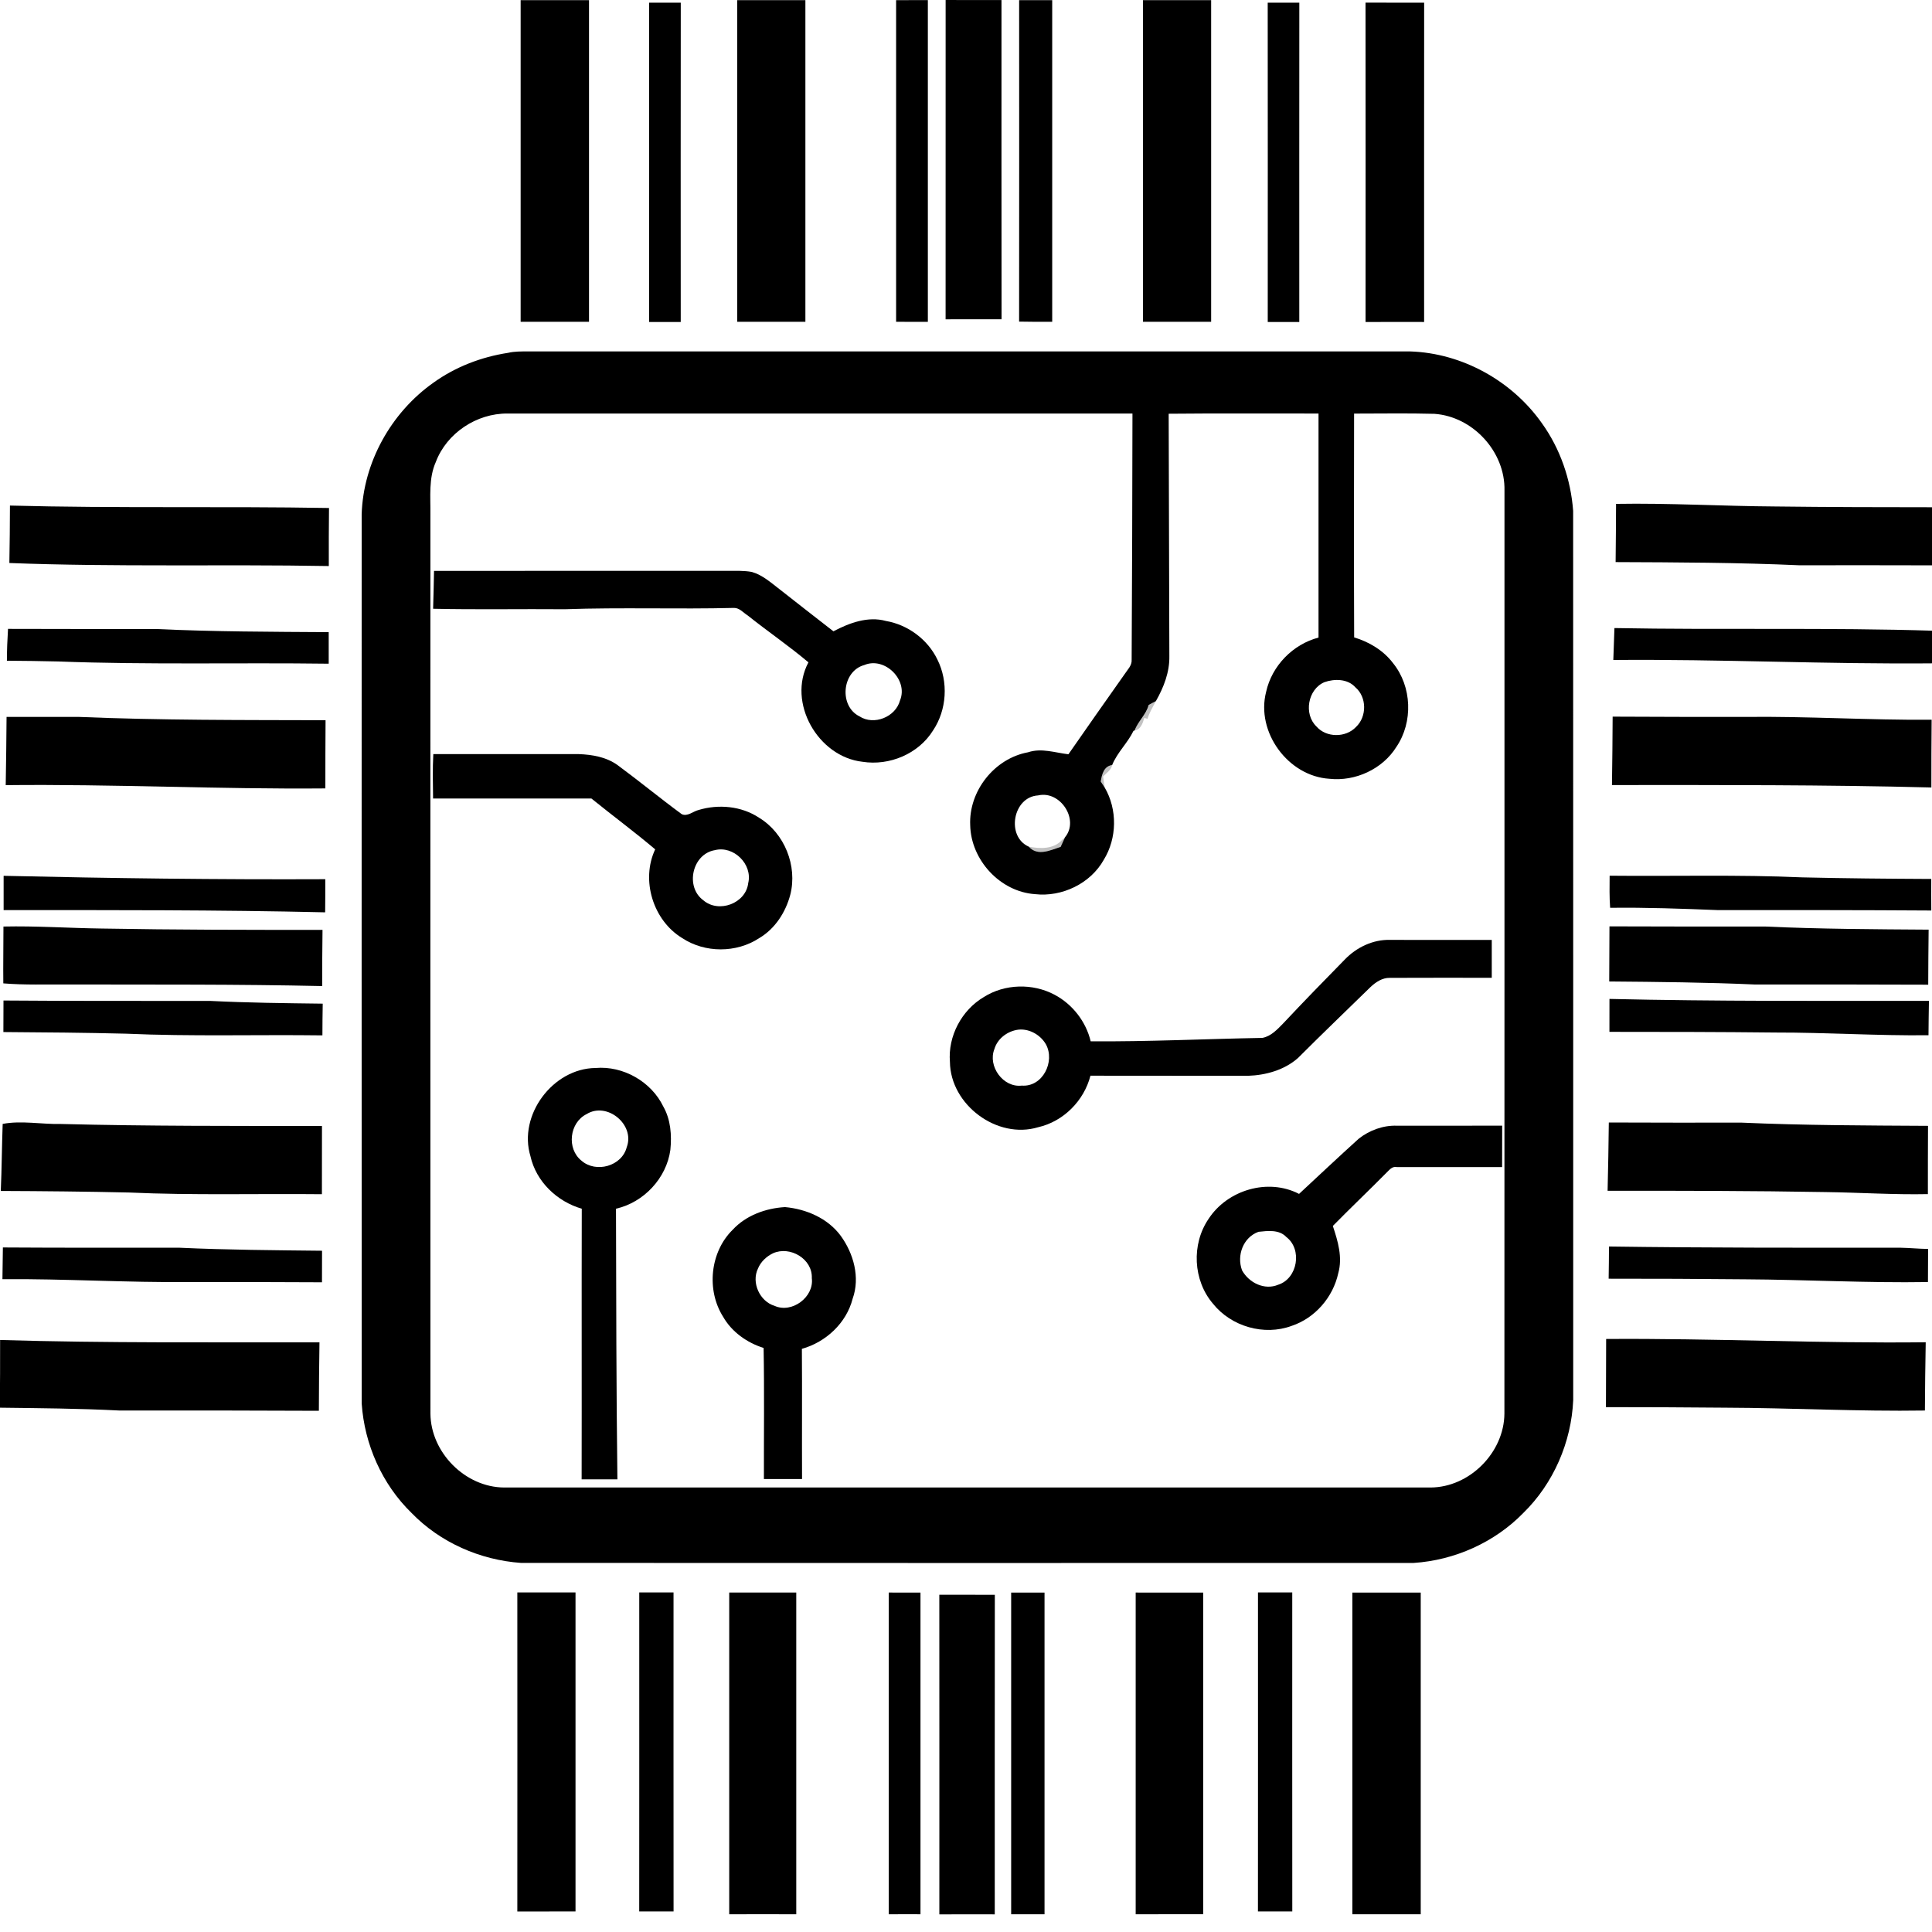 <?xml version="1.0" encoding="UTF-8" standalone="no"?>
<svg
   xmlns:dc="http://purl.org/dc/elements/1.1/"
   xmlns:cc="http://creativecommons.org/ns#"
   xmlns:rdf="http://www.w3.org/1999/02/22-rdf-syntax-ns#"
   xmlns:svg="http://www.w3.org/2000/svg"
   xmlns="http://www.w3.org/2000/svg"
   xmlns:sodipodi="http://sodipodi.sourceforge.net/DTD/sodipodi-0.dtd"
   xmlns:inkscape="http://www.inkscape.org/namespaces/inkscape"
   inkscape:version="1.0 (4035a4fb49, 2020-05-01)"
   sodipodi:docname="tiedoc_logo_without_text_transparent.svg"
   id="svg108"
   version="1.1"
   viewBox="0 0 1044 1044"
   height="1044pt"
   width="1044pt">
  <defs
     id="defs112" />
  <sodipodi:namedview
     inkscape:current-layer="svg108"
     inkscape:window-maximized="0"
     inkscape:window-y="0"
     inkscape:window-x="0"
     inkscape:cy="744.60228"
     inkscape:cx="589.33158"
     inkscape:zoom="0.42263854"
     showgrid="false"
     id="namedview110"
     inkscape:window-height="901"
     inkscape:window-width="1621"
     inkscape:pageshadow="2"
     inkscape:pageopacity="0"
     guidetolerance="10"
     gridtolerance="10"
     objecttolerance="10"
     borderopacity="1"
     bordercolor="#666666"
     pagecolor="#ffffff" />
  <g
     transform="matrix(1.827,0,0,1.827,-430.915,-268.365)"
     style="fill:#000000;fill-opacity:1"
     id="#ffffffff">
    <path
       style="fill:#000000;fill-opacity:1"
       id="path2"
       d="m 389.85,146.93 c 6.74,0.01 13.48,0 20.22,0 -0.01,31.71 -0.01,63.43 0,95.14 -6.74,0 -13.48,-0.01 -20.22,0 0.01,-31.71 0.01,-63.43 0,-95.14 z"
       opacity="1"
       fill="#ffffff" />
    <path
       style="fill:#000000;fill-opacity:1"
       id="path4"
       d="m 453.9,146.93 c 6.72,0.01 13.45,0.01 20.17,0 0,31.71 0,63.43 0,95.14 -6.72,-0.01 -13.45,-0.01 -20.17,0 0.01,-31.71 0,-63.43 0,-95.14 z"
       opacity="1"
       fill="#ffffff" />
    <path
       style="fill:#000000;fill-opacity:1"
       id="path6"
       d="m 500.9,146.93 c 3.13,0.01 6.26,0.01 9.39,-0.01 0,31.72 0,63.44 0,95.16 -3.13,-0.02 -6.26,-0.02 -9.39,-0.01 0,-31.71 0,-63.43 0,-95.14 z"
       opacity="1"
       fill="#ffffff" />
    <path
       style="fill:#000000;fill-opacity:1"
       id="path8"
       d="m 515.55,146.89 c 5.5,0.03 11.01,0.01 16.52,0.01 0,31.47 -0.02,62.95 0.02,94.42 -5.52,0 -11.04,-0.02 -16.55,0.01 0.02,-31.48 0.01,-62.96 0.01,-94.44 z"
       opacity="1"
       fill="#ffffff" />
    <path
       style="fill:#000000;fill-opacity:1"
       id="path10"
       d="m 537.29,146.94 c 3.26,0 6.52,-0.01 9.78,-0.01 0,31.71 0,63.42 0,95.14 -3.27,0 -6.53,0.02 -9.79,-0.06 0.05,-31.69 0.01,-63.38 0.01,-95.07 z"
       opacity="1"
       fill="#ffffff" />
    <path
       style="fill:#000000;fill-opacity:1"
       id="path12"
       d="m 573.92,146.93 c 6.72,0.01 13.44,0.01 20.16,0 0,31.71 0,63.43 0,95.14 -6.72,-0.01 -13.44,-0.01 -20.16,0 0.01,-31.71 0.01,-63.43 0,-95.14 z"
       opacity="1"
       fill="#ffffff" />
    <path
       style="fill:#000000;fill-opacity:1"
       id="path14"
       d="m 427.84,147.68 c 3.12,0.01 6.24,0.01 9.37,0 -0.04,31.48 -0.02,62.96 -0.01,94.44 -3.12,-0.01 -6.23,-0.01 -9.35,0 0.01,-31.48 0.03,-62.96 -0.01,-94.44 z"
       opacity="1"
       fill="#ffffff" />
    <path
       style="fill:#000000;fill-opacity:1"
       id="path16"
       d="m 610.81,147.68 c 3.11,0.01 6.23,0.01 9.35,0 -0.03,31.48 -0.01,62.96 -0.01,94.44 -3.11,-0.01 -6.22,-0.01 -9.33,0 0,-31.48 0.03,-62.96 -0.01,-94.44 z"
       opacity="1"
       fill="#ffffff" />
    <path
       style="fill:#000000;fill-opacity:1"
       id="path18"
       d="m 639.74,147.67 c 5.78,0.02 11.56,0.01 17.34,0.01 -0.03,31.48 -0.01,62.96 -0.01,94.44 -5.77,-0.01 -11.55,-0.02 -17.32,0.01 0.01,-31.49 0.03,-62.97 -0.01,-94.46 z"
       opacity="1"
       fill="#ffffff" />
    <path
       style="fill:#000000;fill-opacity:1"
       id="path20"
       d="m 386.12,251.25 c 1.93,-0.45 3.93,-0.42 5.91,-0.42 86.97,0 173.95,-0.01 260.92,0 15.35,0.49 30.11,8.69 38.94,21.21 5.44,7.56 8.57,16.68 9.26,25.94 0.04,87.67 0,175.34 0.02,263.02 -0.54,12.42 -5.84,24.67 -14.76,33.38 -8.49,8.72 -20.33,13.99 -32.43,14.78 -88.01,0.02 -176.01,0.03 -264.02,-0.01 -12.08,-0.84 -23.94,-6.05 -32.39,-14.79 -8.7,-8.46 -13.92,-20.28 -14.73,-32.34 -0.03,-87.66 -0.01,-175.33 -0.01,-262.99 0.47,-15.36 8.71,-30.11 21.22,-38.95 6.5,-4.68 14.17,-7.62 22.07,-8.83 m -21.35,32.26 c -2.18,4.89 -1.54,10.32 -1.61,15.51 -0.01,88.66 -0.02,177.31 0.01,265.97 0.09,11.51 10.29,21.81 21.83,21.86 91.33,0.02 182.66,0.01 273.99,0 11.53,-0.06 21.73,-10.33 21.83,-21.84 0.05,-91.01 0,-182.02 0.02,-273.03 0.26,-11.44 -9.3,-21.87 -20.7,-22.69 -7.92,-0.22 -15.86,-0.06 -23.78,-0.07 -0.03,22.06 -0.07,44.13 0.02,66.19 4.47,1.35 8.67,3.86 11.52,7.64 5.58,6.91 5.96,17.4 0.98,24.74 -4.09,6.58 -12.17,10.28 -19.82,9.44 -12.22,-0.76 -21.78,-13.82 -18.72,-25.7 1.69,-7.71 7.89,-14.06 15.5,-16.07 0.01,-22.09 0,-44.17 0,-66.26 -14.77,0.03 -29.55,-0.09 -44.32,0.06 0.05,23.88 0.15,47.76 0.2,71.64 0.1,4.78 -1.66,9.28 -3.99,13.37 -0.73,0.36 -1.44,0.74 -2.14,1.14 -0.73,2.84 -3.17,4.83 -4.13,7.52 l -0.35,0.13 c -1.73,3.6 -4.81,6.39 -6.3,10.09 -2.5,0.4 -3.02,2.76 -3.38,4.88 0.38,0.59 0.77,1.19 1.17,1.79 3.79,6.48 3.66,15 -0.28,21.38 -3.95,7.04 -12.36,11.05 -20.32,10.15 -10.33,-0.7 -18.96,-10.1 -19.18,-20.38 -0.47,-10.09 7.15,-19.77 17.12,-21.58 3.96,-1.33 7.98,0.13 11.93,0.59 5.49,-7.91 11.03,-15.78 16.58,-23.64 0.85,-1.34 2.24,-2.58 2.12,-4.31 0.13,-24.27 0.21,-48.55 0.24,-72.83 -61.61,-0.02 -123.23,0 -184.85,0 -9.1,-0.08 -17.95,5.76 -21.19,14.31 m 262.8,65.15 c -4.91,2.11 -6.17,9.42 -2.35,13.09 2.91,3.37 8.68,3.38 11.71,0.15 3.25,-3.04 3.22,-8.84 -0.2,-11.74 -2.27,-2.53 -6.19,-2.55 -9.16,-1.5 m -87.42,48.65 c 2.64,2.94 6.36,1.04 9.42,0.06 0.42,-0.95 0.85,-1.89 1.28,-2.83 4.32,-5.17 -1.36,-13.93 -7.95,-12.39 -7.51,0.44 -9.51,12.2 -2.75,15.16 z"
       opacity="1"
       fill="#ffffff" />
    <path
       style="fill:#000000;fill-opacity:1"
       id="path22"
       d="m 713.84,295.92 c 15.72,-0.27 31.4,0.67 47.11,0.77 15.75,0.19 31.49,0.23 47.23,0.23 -0.04,5.72 -0.07,11.45 -0.07,17.18 -13.36,-0.04 -26.72,-0.04 -40.09,-0.02 -18.09,-0.81 -36.2,-0.87 -54.31,-0.94 0.06,-5.74 0.11,-11.48 0.13,-17.22 z"
       opacity="1"
       fill="#ffffff" />
    <path
       style="fill:#000000;fill-opacity:1"
       id="path24"
       d="m 238.8,296.42 c 31.45,0.84 62.92,0.17 94.37,0.72 -0.06,5.72 -0.08,11.45 -0.06,17.17 -31.5,-0.56 -63.01,0.32 -94.48,-0.9 0.1,-5.67 0.16,-11.33 0.17,-16.99 z"
       opacity="1"
       fill="#ffffff" />
    <path
       style="fill:#000000;fill-opacity:1"
       id="path26"
       d="m 364.23,315.74 c 28.94,-0.02 57.88,0 86.83,-0.02 2.38,0.02 4.79,-0.1 7.16,0.33 3.19,0.9 5.67,3.19 8.25,5.15 5.27,4.17 10.59,8.27 15.89,12.41 4.68,-2.47 10.21,-4.53 15.52,-3.06 6.5,1.11 12.37,5.46 15.23,11.41 3.3,6.57 2.81,14.89 -1.3,21 -4.29,6.9 -12.88,10.49 -20.84,9.24 -13.18,-1.47 -22.36,-17.51 -16,-29.41 -5.79,-4.88 -12.06,-9.16 -17.98,-13.88 -1.28,-0.8 -2.4,-2.23 -4.01,-2.22 -16.67,0.42 -33.35,-0.2 -50.01,0.39 -13,-0.11 -26.01,0.15 -39.01,-0.14 0.13,-3.73 0.18,-7.47 0.27,-11.2 m 127.27,27.84 c -6.65,1.82 -7.56,12.15 -1.44,15.18 4.28,2.79 10.69,0.19 11.99,-4.69 2.52,-6.08 -4.49,-13.02 -10.55,-10.49 z"
       opacity="1"
       fill="#ffffff" />
    <path
       style="fill:#000000;fill-opacity:1"
       id="path28"
       d="m 238.23,332.89 c 14.58,0.05 29.17,0.04 43.75,0.04 17.02,0.8 34.06,0.82 51.1,0.93 -0.02,3.11 -0.02,6.22 0,9.33 -26.68,-0.35 -53.37,0.35 -80.02,-0.66 -5.06,-0.1 -10.11,-0.21 -15.16,-0.22 0.01,-3.15 0.13,-6.28 0.33,-9.42 z"
       opacity="1"
       fill="#ffffff" />
    <path
       style="fill:#000000;fill-opacity:1"
       id="path30"
       d="m 713.36,332.65 c 31.57,0.59 63.17,-0.2 94.73,0.8 -0.03,3.21 -0.03,6.42 -0.02,9.63 -31.69,0.31 -63.35,-1.27 -95.04,-0.99 0.11,-3.15 0.22,-6.29 0.33,-9.44 z"
       opacity="1"
       fill="#ffffff" />
    <path
       style="fill:#000000;fill-opacity:1"
       id="path32"
       d="m 237.8,358.92 c 7.05,0.03 14.11,0.01 21.16,0 24.38,1.03 48.79,0.92 73.19,0.99 -0.05,6.73 -0.06,13.45 -0.06,20.17 -31.52,0.28 -63.01,-1.32 -94.54,-0.97 0.12,-6.73 0.2,-13.46 0.25,-20.19 z"
       opacity="1"
       fill="#ffffff" />
    <path
       style="fill:#000000;fill-opacity:1"
       id="path34"
       d="m 712.83,358.85 c 13.05,0.09 26.11,0.07 39.16,0.08 18.4,-0.22 36.78,0.98 55.19,0.84 -0.06,6.68 -0.09,13.35 -0.08,20.03 -31.48,-0.81 -62.98,-0.73 -94.47,-0.72 0.1,-6.74 0.17,-13.49 0.2,-20.23 z"
       opacity="1"
       fill="#ffffff" />
    <path
       style="fill:#000000;fill-opacity:1"
       id="path36"
       d="m 364.02,369.93 c 14.33,0.01 28.66,0.01 42.99,0 4.02,0.14 8.25,0.87 11.57,3.3 6.39,4.71 12.52,9.76 18.91,14.46 1.69,0.81 3.37,-0.84 4.99,-1.23 5.9,-1.78 12.69,-1.17 17.89,2.29 7.53,4.55 11.41,14.28 9.23,22.78 -1.37,5.18 -4.49,10.04 -9.16,12.81 -6.77,4.46 -16.09,4.46 -22.85,-0.02 -8.57,-5.23 -12.23,-17.1 -7.95,-26.22 -6.14,-5.19 -12.6,-9.97 -18.85,-15.03 -15.61,0 -31.22,0.01 -46.84,0 -0.05,-4.38 -0.17,-8.76 0.07,-13.14 m 83.27,28.41 c -6.73,1.14 -8.83,10.88 -3.41,14.82 4.55,3.93 12.58,0.94 13.28,-5.07 1.35,-5.59 -4.32,-11.17 -9.87,-9.75 z"
       opacity="1"
       fill="#ffffff" />
    <path
       style="fill:#000000;fill-opacity:1"
       id="path38"
       d="m 236.93,405.93 c 31.7,0.73 63.42,1.14 95.14,1 0,3.26 0,6.53 -0.04,9.8 -31.69,-0.74 -63.4,-0.66 -95.1,-0.66 0,-3.38 0,-6.76 0,-10.14 z"
       opacity="1"
       fill="#ffffff" />
    <path
       style="fill:#000000;fill-opacity:1"
       id="path40"
       d="m 711.94,405.9 c 19,0.19 38.03,-0.35 57.02,0.49 12.7,0.3 25.41,0.41 38.11,0.47 -0.01,3.11 -0.02,6.22 0.01,9.33 -21.05,-0.14 -42.09,-0.13 -63.13,-0.12 -10.62,-0.42 -21.24,-0.82 -31.86,-0.68 -0.24,-3.16 -0.17,-6.33 -0.15,-9.49 z"
       opacity="1"
       fill="#ffffff" />
    <path
       style="fill:#000000;fill-opacity:1"
       id="path42"
       d="m 236.88,420.93 c 9.68,-0.21 19.34,0.46 29.02,0.59 21.78,0.39 43.57,0.41 65.35,0.4 -0.06,5.54 -0.11,11.08 -0.1,16.62 -25.03,-0.56 -50.08,-0.42 -75.12,-0.47 -6.4,-0.06 -12.81,0.2 -19.19,-0.33 -0.07,-5.6 0.05,-11.21 0.04,-16.81 z"
       opacity="1"
       fill="#ffffff" />
    <path
       style="fill:#000000;fill-opacity:1"
       id="path44"
       d="m 711.89,420.88 c 15.37,0.07 30.74,0.05 46.11,0.05 16.08,0.74 32.19,0.81 48.29,0.92 -0.06,5.42 -0.11,10.85 -0.12,16.28 -17.05,-0.06 -34.09,-0.08 -51.13,-0.05 -14.4,-0.64 -28.81,-0.78 -43.22,-0.9 0.04,-5.44 0.06,-10.87 0.07,-16.3 z"
       opacity="1"
       fill="#ffffff" />
    <path
       style="fill:#000000;fill-opacity:1"
       id="path46"
       d="m 633.61,430.69 c 3.43,-3.59 8.35,-5.95 13.35,-5.81 10.04,0.03 20.08,0.01 30.12,0.01 -0.01,3.73 -0.01,7.47 0,11.2 -10.04,0.01 -20.08,-0.04 -30.12,0.02 -2.26,-0.06 -4.23,1.28 -5.8,2.77 -7.14,6.98 -14.35,13.88 -21.4,20.94 -4.02,3.56 -9.53,5.09 -14.8,5.26 -15.53,-0.04 -31.06,0.02 -46.58,-0.03 -1.9,7.41 -7.98,13.54 -15.47,15.24 -12.15,3.67 -25.96,-6.65 -26.09,-19.32 -0.63,-7.59 3.47,-15.32 10.02,-19.18 6.19,-3.93 14.49,-4.13 20.94,-0.68 5.29,2.8 9.28,7.93 10.67,13.77 16.93,0.13 33.85,-0.71 50.77,-1.01 2.61,-0.47 4.49,-2.58 6.27,-4.39 5.95,-6.35 12.03,-12.58 18.12,-18.79 m -97.16,20.84 c -2.95,0.6 -5.61,2.7 -6.48,5.65 -2.01,5.07 2.58,11.46 8.1,10.8 6.19,0.47 9.93,-7.12 7.14,-12.22 -1.71,-2.97 -5.34,-4.92 -8.76,-4.23 z"
       opacity="1"
       fill="#ffffff" />
    <path
       style="fill:#000000;fill-opacity:1"
       id="path48"
       d="m 236.89,442.81 c 20.37,0.16 40.75,0.11 61.12,0.12 11.09,0.56 22.2,0.67 33.3,0.81 -0.06,3.12 -0.08,6.25 -0.09,9.38 -19.38,-0.25 -38.78,0.36 -58.14,-0.5 -12.07,-0.3 -24.15,-0.4 -36.22,-0.48 0.02,-3.11 0.03,-6.22 0.03,-9.33 z"
       opacity="1"
       fill="#ffffff" />
    <path
       style="fill:#000000;fill-opacity:1"
       id="path50"
       d="m 711.89,442.34 c 31.49,0.74 62.99,0.56 94.49,0.58 -0.06,3.38 -0.11,6.77 -0.13,10.16 -15.1,0.18 -30.17,-0.83 -45.27,-0.8 -16.37,-0.18 -32.73,-0.2 -49.1,-0.2 0.01,-3.25 0.02,-6.5 0.01,-9.74 z"
       opacity="1"
       fill="#ffffff" />
    <path
       style="fill:#000000;fill-opacity:1"
       id="path52"
       d="m 392.75,488.85 c -3.69,-12.11 6.61,-25.96 19.26,-26.08 8.15,-0.7 16.46,4.02 20.03,11.39 2.21,3.89 2.53,8.48 2.09,12.85 -1.15,8.36 -7.86,15.52 -16.08,17.38 0.07,26.69 0.08,53.37 0.42,80.05 -3.53,-0.02 -7.06,-0.02 -10.58,-0.01 0.06,-26.68 -0.03,-53.36 0.04,-80.04 -7.32,-2.12 -13.5,-8.01 -15.18,-15.54 m 16.62,-12.45 c -5.1,2.52 -5.97,10.24 -1.53,13.78 4.28,3.75 11.96,1.65 13.39,-3.99 2.51,-6.61 -5.78,-13.54 -11.86,-9.79 z"
       opacity="1"
       fill="#ffffff" />
    <path
       style="fill:#000000;fill-opacity:1"
       id="path54"
       d="m 236.65,479.31 c 5.49,-1.07 11.55,0.15 17.27,0.02 25.71,0.66 51.44,0.57 77.17,0.6 -0.02,6.72 -0.03,13.44 -0.02,20.17 -19,-0.2 -38.03,0.36 -57.02,-0.5 -12.65,-0.29 -25.3,-0.41 -37.96,-0.46 0.29,-6.61 0.32,-13.23 0.56,-19.83 z"
       opacity="1"
       fill="#ffffff" />
    <path
       style="fill:#000000;fill-opacity:1"
       id="path56"
       d="m 711.7,478.89 c 13.1,0.07 26.2,0.04 39.3,0.04 18.36,0.82 36.74,0.84 55.11,0.95 -0.04,6.73 -0.04,13.46 -0.04,20.19 -10.02,0.21 -20.02,-0.46 -30.04,-0.6 -21.56,-0.38 -43.13,-0.4 -64.69,-0.39 0.16,-6.73 0.29,-13.46 0.36,-20.19 z"
       opacity="1"
       fill="#ffffff" />
    <path
       style="fill:#000000;fill-opacity:1"
       id="path58"
       d="m 637.72,483.69 c 3.17,-2.5 7.24,-4 11.31,-3.85 10.37,-0.02 20.75,-0.01 31.13,-0.01 -0.02,4.08 0,8.16 -0.02,12.24 -10.39,0.01 -20.79,-0.02 -31.17,0 -1.41,-0.29 -2.24,0.94 -3.12,1.76 -5.21,5.27 -10.59,10.37 -15.78,15.66 1.49,4.48 2.94,9.26 1.6,14 -1.54,7.09 -6.87,13.25 -13.77,15.55 -8.13,3.02 -17.9,0.2 -23.29,-6.57 -5.89,-6.89 -6.4,-17.58 -1.3,-25.06 5.57,-8.57 17.58,-12.16 26.77,-7.4 5.86,-5.45 11.7,-10.94 17.64,-16.32 m -34.49,38.95 c 2.05,3.67 6.65,5.95 10.72,4.22 5.73,-1.86 7.13,-10.46 2.38,-14.09 -2.13,-2.27 -5.47,-1.84 -8.25,-1.55 -4.54,1.64 -6.51,7.02 -4.85,11.42 z"
       opacity="1"
       fill="#ffffff" />
    <path
       style="fill:#000000;fill-opacity:1"
       id="path60"
       d="m 452.57,510.61 c 3.95,-4.27 9.77,-6.36 15.47,-6.7 6.29,0.57 12.65,3.3 16.48,8.49 3.81,5.24 5.78,12.32 3.53,18.59 -1.84,7.23 -7.93,12.86 -15.02,14.85 0.1,12.83 -0.01,25.67 0.05,38.5 -3.76,-0.01 -7.52,-0.01 -11.28,0.01 -0.03,-12.93 0.15,-25.86 -0.09,-38.78 -4.91,-1.54 -9.41,-4.72 -11.98,-9.23 -4.99,-7.9 -3.86,-19.15 2.84,-25.73 m 11.94,6.95 c -1.94,0.93 -3.65,2.52 -4.47,4.54 -2.01,4.14 0.53,9.7 4.91,11.02 5.13,2.32 11.74,-2.59 11.02,-8.19 0.25,-5.68 -6.42,-9.62 -11.46,-7.37 z"
       opacity="1"
       fill="#ffffff" />
    <path
       style="fill:#000000;fill-opacity:1"
       id="path62"
       d="m 236.71,515.85 c 17.44,0.11 34.88,0.08 52.31,0.08 14.02,0.65 28.06,0.74 42.09,0.89 -0.02,3.11 -0.03,6.22 -0.02,9.33 -13.03,-0.09 -26.06,-0.07 -39.1,-0.08 -18.47,0.2 -36.93,-0.99 -55.41,-0.84 0.05,-3.13 0.1,-6.26 0.13,-9.38 z"
       opacity="1"
       fill="#ffffff" />
    <path
       style="fill:#000000;fill-opacity:1"
       id="path64"
       d="m 711.75,515.57 c 28.76,0.41 57.52,0.36 86.29,0.36 2.69,0.05 5.38,0.33 8.09,0.36 -0.03,3.26 -0.03,6.52 -0.04,9.79 -18.04,0.3 -36.05,-0.71 -54.09,-0.81 -13.45,-0.13 -26.9,-0.2 -40.35,-0.18 0.05,-3.18 0.09,-6.35 0.1,-9.52 z"
       opacity="1"
       fill="#ffffff" />
    <path
       style="fill:#000000;fill-opacity:1"
       id="path66"
       d="m 710.91,542.92 c 31.51,-0.23 63,1.34 94.52,0.97 -0.13,6.73 -0.2,13.46 -0.24,20.19 -19.74,0.31 -39.45,-0.77 -59.18,-0.84 -11.72,-0.12 -23.44,-0.15 -35.16,-0.16 0.04,-6.72 0.05,-13.44 0.06,-20.16 z"
       opacity="1"
       fill="#ffffff" />
    <path
       style="fill:#000000;fill-opacity:1"
       id="path68"
       d="m 235.89,543.22 c 31.48,0.94 62.98,0.64 94.46,0.7 -0.1,6.74 -0.17,13.49 -0.18,20.24 -19.73,-0.1 -39.45,-0.1 -59.17,-0.09 -11.72,-0.6 -23.46,-0.68 -35.19,-0.83 0.07,-6.68 0.09,-13.35 0.08,-20.02 z"
       opacity="1"
       fill="#ffffff" />
    <path
       style="fill:#000000;fill-opacity:1"
       id="path70"
       d="m 388.87,617.88 c 5.74,0.01 11.47,0.01 17.21,0 -0.01,31.46 -0.02,62.91 0,94.36 -5.74,0 -11.48,-0.01 -17.21,0.01 0.03,-31.46 0.01,-62.91 0,-94.37 z"
       opacity="1"
       fill="#ffffff" />
    <path
       style="fill:#000000;fill-opacity:1"
       id="path72"
       d="m 424.93,617.88 c 3.38,0.01 6.76,0.01 10.14,0 0,31.46 -0.02,62.91 0.01,94.36 -3.39,-0.01 -6.78,-0.01 -10.16,0 0.03,-31.45 0.01,-62.9 0.01,-94.36 z"
       opacity="1"
       fill="#ffffff" />
    <path
       style="fill:#000000;fill-opacity:1"
       id="path74"
       d="m 451.54,617.92 c 6.61,0.02 13.22,0.02 19.83,0 0,31.72 0,63.44 0,95.16 -6.61,-0.03 -13.22,-0.03 -19.83,0 0,-31.72 0,-63.44 0,-95.16 z"
       opacity="1"
       fill="#ffffff" />
    <path
       style="fill:#000000;fill-opacity:1"
       id="path76"
       d="m 498.72,617.92 c 3.12,0.02 6.25,0.01 9.39,0.01 -0.01,31.71 -0.01,63.43 0,95.14 -3.14,-0.01 -6.27,-0.02 -9.39,0.01 0,-31.72 0,-63.44 0,-95.16 z"
       opacity="1"
       fill="#ffffff" />
    <path
       style="fill:#000000;fill-opacity:1"
       id="path78"
       d="m 534.93,617.93 c 3.29,0 6.58,0 9.87,0 0,31.71 0,63.43 0,95.14 -3.29,-0.01 -6.58,-0.01 -9.87,0 0,-31.71 0,-63.43 0,-95.14 z"
       opacity="1"
       fill="#ffffff" />
    <path
       style="fill:#000000;fill-opacity:1"
       id="path80"
       d="m 571.76,617.92 c 6.65,0.03 13.31,0.01 19.97,0.01 0,31.71 -0.01,63.42 0,95.13 -6.66,0.01 -13.32,-0.01 -19.97,0.02 0,-31.72 0,-63.44 0,-95.16 z"
       opacity="1"
       fill="#ffffff" />
    <path
       style="fill:#000000;fill-opacity:1"
       id="path82"
       d="m 607.93,617.88 c 3.38,0.01 6.76,0.01 10.14,0 0,31.46 -0.02,62.91 0.01,94.36 -3.39,-0.01 -6.78,-0.01 -10.16,0 0.03,-31.45 0.01,-62.9 0.01,-94.36 z"
       opacity="1"
       fill="#ffffff" />
    <path
       style="fill:#000000;fill-opacity:1"
       id="path84"
       d="m 635.85,617.93 c 6.73,0.01 13.48,0 20.22,0 -0.01,31.71 -0.01,63.43 0,95.14 -6.74,-0.01 -13.49,-0.01 -20.22,0 0,-31.71 0,-63.43 0,-95.14 z"
       opacity="1"
       fill="#ffffff" />
    <path
       style="fill:#000000;fill-opacity:1"
       id="path86"
       d="m 513.68,618.57 c 5.47,0.02 10.94,0.01 16.42,0.01 -0.04,31.51 -0.02,63.01 -0.02,94.52 -5.46,-0.01 -10.93,-0.03 -16.39,0.01 0,-31.51 0.02,-63.03 -0.01,-94.54 z"
       opacity="1"
       fill="#ffffff" />
  </g>
  <g
     transform="matrix(1.827,0,0,1.827,-430.915,-268.365)"
     style="fill:#000000;fill-opacity:1"
     id="#b5b7ab3d">
    <path
       style="fill:#000000;fill-opacity:1"
       id="path101"
       d="m 575.59,355.41 c 0.7,-0.4 1.41,-0.78 2.14,-1.14 -0.88,1.71 -1.91,3.35 -2.47,5.21 l -0.96,-0.24 c -0.44,1.53 -1.01,3.4 -2.84,3.69 0.96,-2.69 3.4,-4.68 4.13,-7.52 z"
       opacity="0.24"
       fill="#b5b7ab" />
    <path
       style="fill:#000000;fill-opacity:1"
       id="path103"
       d="m 561.43,378.03 c 0.36,-2.12 0.88,-4.48 3.38,-4.88 -0.3,1.52 -1.7,2.35 -2.69,3.4 0.12,0.81 0.36,2.45 0.48,3.27 -0.4,-0.6 -0.79,-1.2 -1.17,-1.79 z"
       opacity="0.24"
       fill="#b5b7ab" />
    <path
       style="fill:#000000;fill-opacity:1"
       id="path105"
       d="m 540.15,397.31 c 3.39,0.66 7.46,0.78 9.92,-2.09 l 0.78,-0.68 c -0.43,0.94 -0.86,1.88 -1.28,2.83 -3.06,0.98 -6.78,2.88 -9.42,-0.06 z"
       opacity="0.24"
       fill="#b5b7ab" />
  </g>
</svg>

